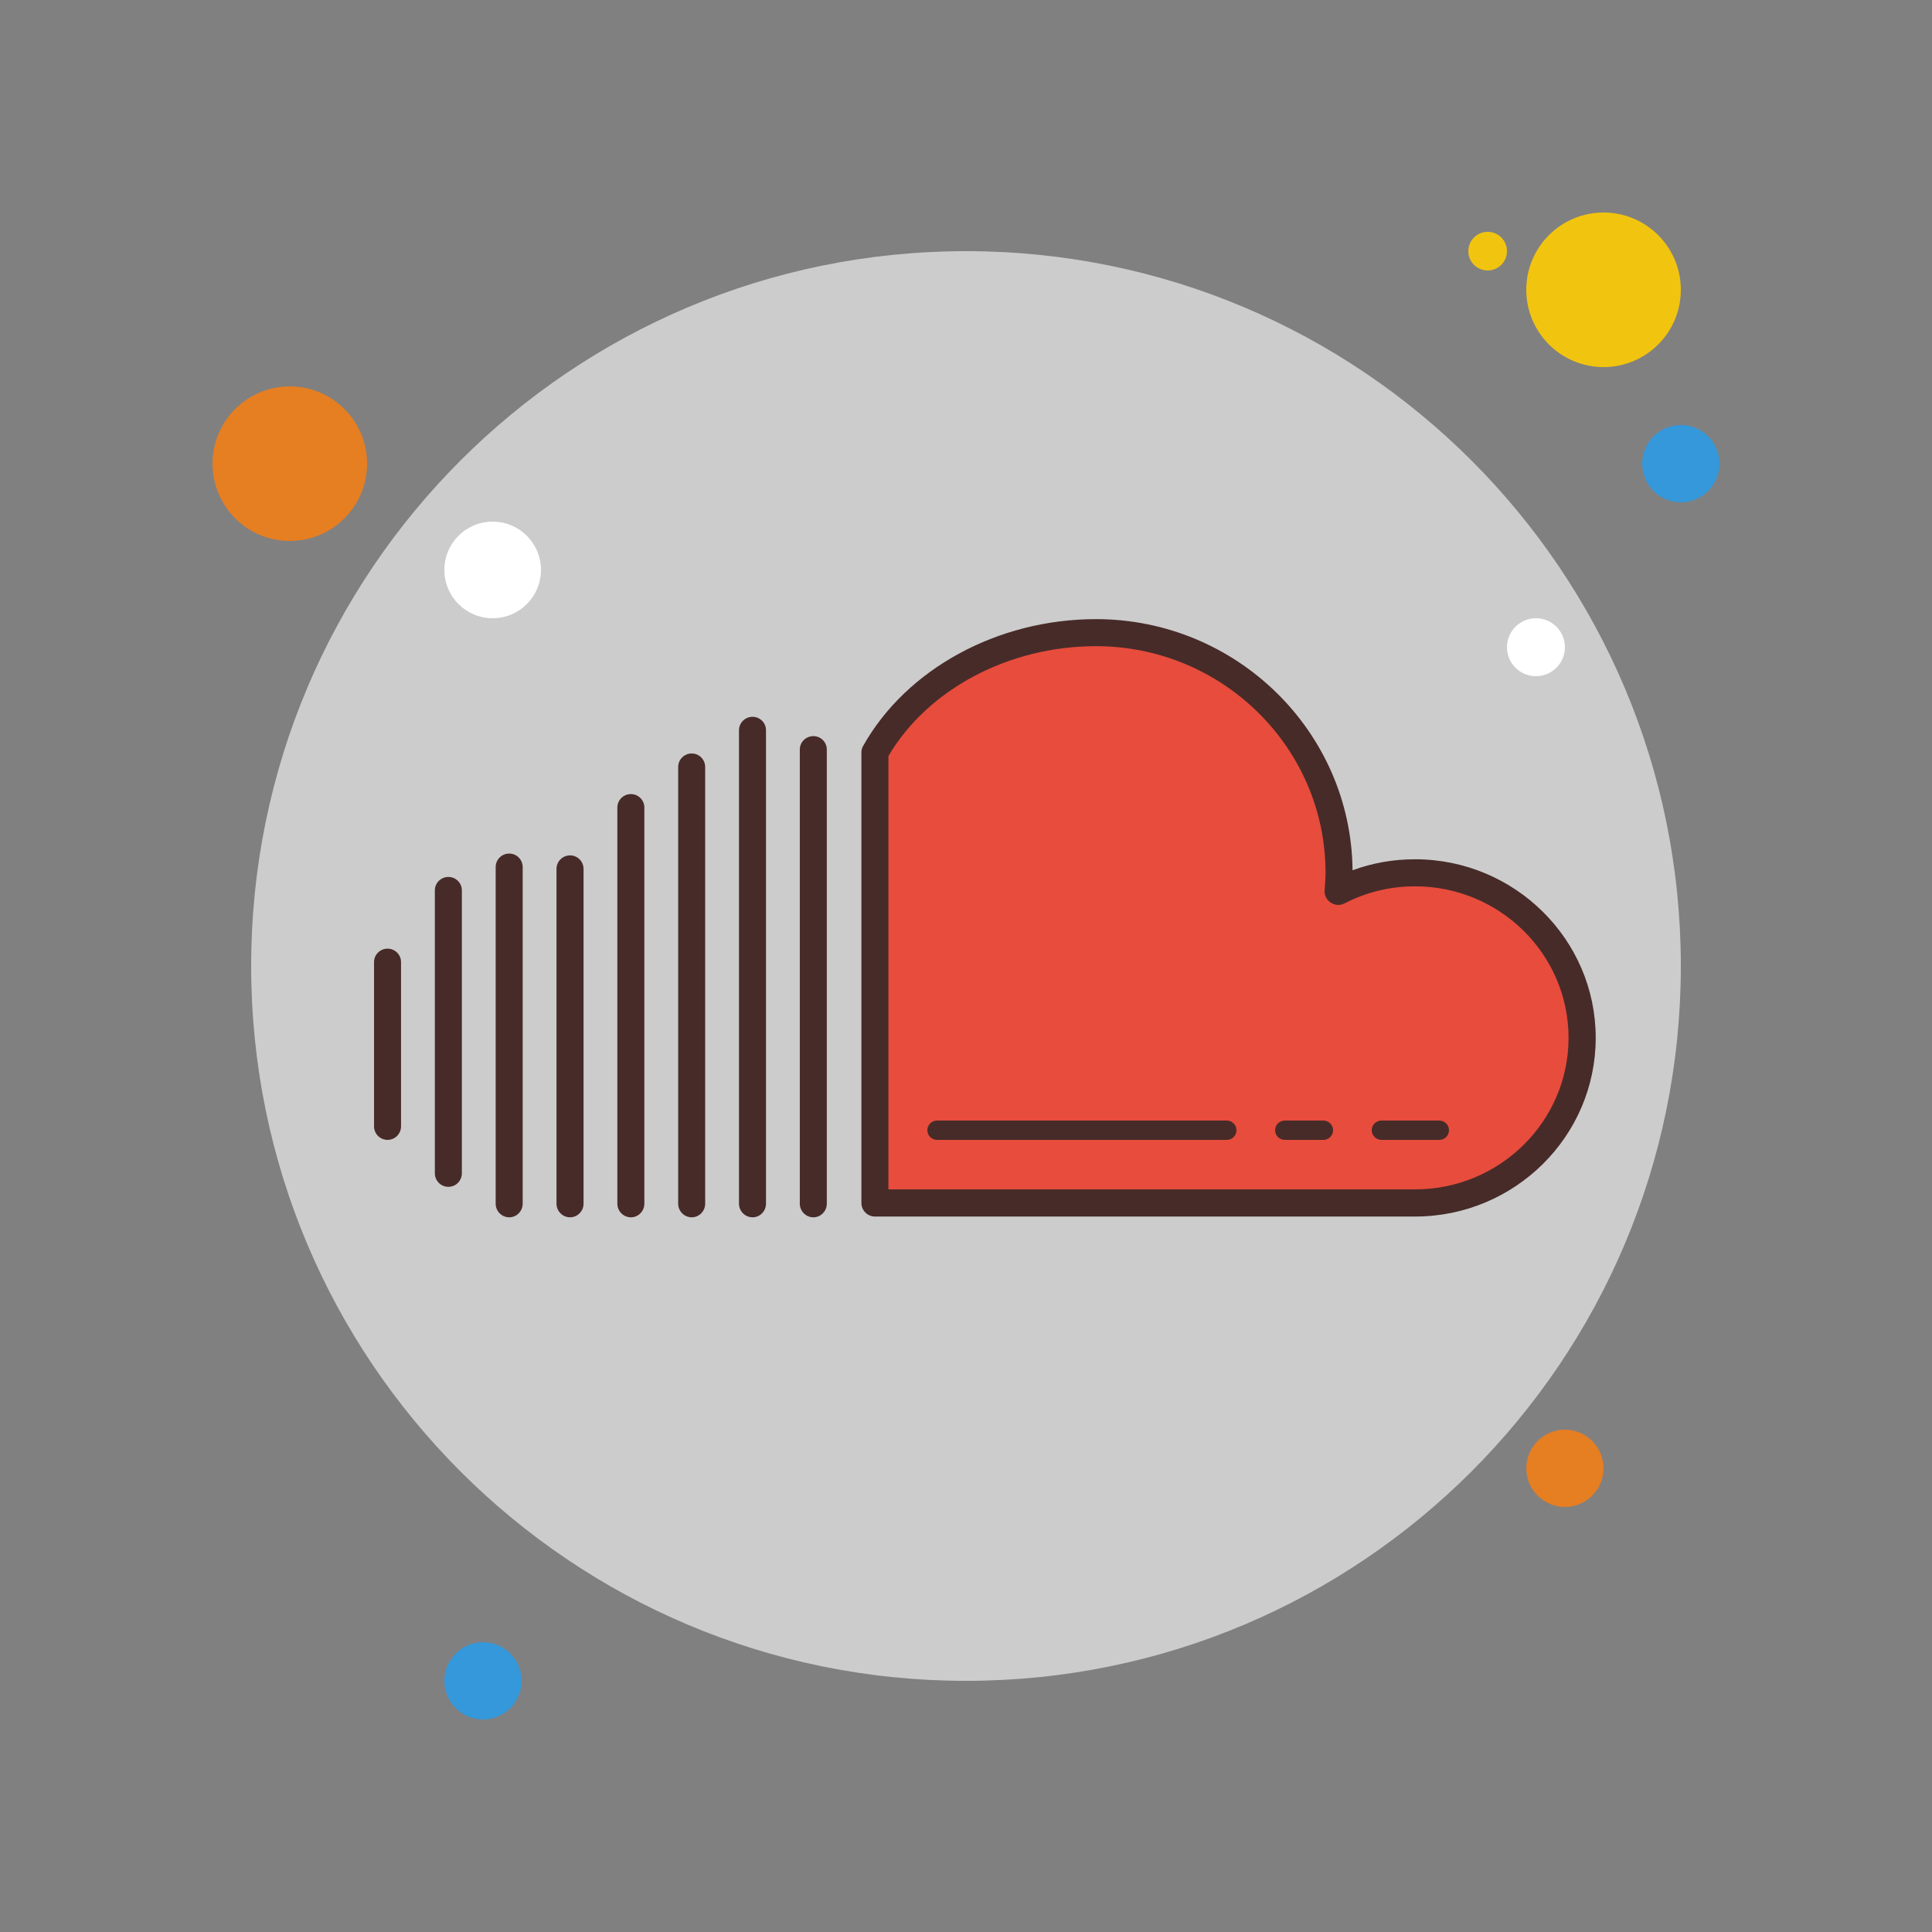 <?xml version="1.0" encoding="UTF-8"?>
<svg xmlns="http://www.w3.org/2000/svg" xmlns:xlink="http://www.w3.org/1999/xlink" viewBox="0 0 50 50" width="50px" height="50px">
<rect x="0" y="0" width="50" height="50" fill="#808080" stroke="none"/>
<g id="surface766521">
<path style=" stroke:none;fill-rule:nonzero;fill:rgb(94.51%,76.863%,5.882%);fill-opacity:1;" d="M 39 6.5 C 39 6.777 38.777 7 38.5 7 C 38.223 7 38 6.777 38 6.5 C 38 6.223 38.223 6 38.5 6 C 38.777 6 39 6.223 39 6.5 Z M 39 6.5 "/>
<path style=" stroke:none;fill-rule:nonzero;fill:rgb(80%,80%,80%);fill-opacity:1;" d="M 43.5 25 C 43.5 35.219 35.219 43.5 25 43.5 C 14.781 43.5 6.5 35.219 6.5 25 C 6.5 14.781 14.781 6.5 25 6.5 C 35.219 6.5 43.5 14.781 43.5 25 Z M 43.5 25 "/>
<path style=" stroke:none;fill-rule:nonzero;fill:rgb(94.51%,76.863%,5.882%);fill-opacity:1;" d="M 43.5 7.5 C 43.5 8.605 42.605 9.5 41.5 9.5 C 40.395 9.5 39.5 8.605 39.5 7.5 C 39.5 6.395 40.395 5.5 41.5 5.5 C 42.605 5.5 43.5 6.395 43.5 7.5 Z M 43.5 7.5 "/>
<path style=" stroke:none;fill-rule:nonzero;fill:rgb(20.392%,59.608%,85.882%);fill-opacity:1;" d="M 44.5 12 C 44.5 12.551 44.051 13 43.5 13 C 42.949 13 42.5 12.551 42.5 12 C 42.5 11.449 42.949 11 43.5 11 C 44.051 11 44.5 11.449 44.5 12 Z M 44.5 12 "/>
<path style=" stroke:none;fill-rule:nonzero;fill:rgb(90.196%,49.412%,13.333%);fill-opacity:1;" d="M 41.5 38 C 41.5 38.551 41.051 39 40.5 39 C 39.949 39 39.5 38.551 39.5 38 C 39.5 37.449 39.949 37 40.5 37 C 41.051 37 41.5 37.449 41.5 38 Z M 41.5 38 "/>
<path style=" stroke:none;fill-rule:nonzero;fill:rgb(90.196%,49.412%,13.333%);fill-opacity:1;" d="M 9.5 12 C 9.5 13.105 8.605 14 7.5 14 C 6.395 14 5.5 13.105 5.5 12 C 5.5 10.895 6.395 10 7.5 10 C 8.605 10 9.5 10.895 9.5 12 Z M 9.5 12 "/>
<path style=" stroke:none;fill-rule:nonzero;fill:rgb(20.392%,59.608%,85.882%);fill-opacity:1;" d="M 13.5 43.5 C 13.5 44.051 13.051 44.5 12.5 44.5 C 11.949 44.5 11.5 44.051 11.5 43.5 C 11.5 42.949 11.949 42.5 12.5 42.5 C 13.051 42.5 13.5 42.949 13.5 43.5 Z M 13.5 43.5 "/>
<path style=" stroke:none;fill-rule:nonzero;fill:rgb(100%,100%,100%);fill-opacity:1;" d="M 14 14.75 C 14 15.441 13.441 16 12.75 16 C 12.059 16 11.5 15.441 11.5 14.75 C 11.5 14.059 12.059 13.5 12.75 13.5 C 13.441 13.5 14 14.059 14 14.75 Z M 14 14.75 "/>
<path style=" stroke:none;fill-rule:nonzero;fill:rgb(100%,100%,100%);fill-opacity:1;" d="M 40.5 16.75 C 40.5 17.164 40.164 17.5 39.75 17.5 C 39.336 17.5 39 17.164 39 16.75 C 39 16.336 39.336 16 39.75 16 C 40.164 16 40.5 16.336 40.5 16.75 Z M 40.5 16.75 "/>
<path style=" stroke:none;fill-rule:nonzero;fill:rgb(90.588%,29.804%,23.529%);fill-opacity:1;" d="M 22.645 31.133 L 36.621 31.133 C 39.008 31.133 40.945 29.219 40.945 26.859 C 40.945 24.5 39.008 22.586 36.621 22.586 C 35.902 22.586 35.227 22.762 34.629 23.07 C 34.641 22.91 34.656 22.75 34.656 22.586 C 34.656 19.156 31.84 16.371 28.363 16.371 C 25.977 16.371 23.727 17.551 22.645 19.473 C 22.645 19.473 22.645 31.133 22.645 31.133 Z M 22.645 31.133 "/>
<path style=" stroke:none;fill-rule:nonzero;fill:rgb(27.843%,16.863%,16.078%);fill-opacity:1;" d="M 21.051 31.504 C 20.855 31.504 20.699 31.344 20.699 31.152 L 20.699 19.398 C 20.699 19.207 20.855 19.051 21.051 19.051 C 21.242 19.051 21.398 19.207 21.398 19.398 L 21.398 31.152 C 21.398 31.344 21.242 31.504 21.051 31.504 Z M 21.051 31.504 "/>
<path style=" stroke:none;fill-rule:nonzero;fill:rgb(27.843%,16.863%,16.078%);fill-opacity:1;" d="M 19.477 31.504 C 19.281 31.504 19.125 31.344 19.125 31.152 L 19.125 18.898 C 19.125 18.707 19.281 18.551 19.477 18.551 C 19.668 18.551 19.824 18.707 19.824 18.898 L 19.824 31.152 C 19.824 31.344 19.668 31.504 19.477 31.504 Z M 19.477 31.504 "/>
<path style=" stroke:none;fill-rule:nonzero;fill:rgb(27.843%,16.863%,16.078%);fill-opacity:1;" d="M 17.902 31.504 C 17.707 31.504 17.551 31.344 17.551 31.152 L 17.551 19.852 C 17.551 19.656 17.707 19.5 17.902 19.5 C 18.094 19.5 18.25 19.656 18.25 19.852 L 18.25 31.152 C 18.25 31.344 18.094 31.504 17.902 31.504 Z M 17.902 31.504 "/>
<path style=" stroke:none;fill-rule:nonzero;fill:rgb(27.843%,16.863%,16.078%);fill-opacity:1;" d="M 16.328 31.504 C 16.133 31.504 15.977 31.344 15.977 31.152 L 15.977 20.898 C 15.977 20.707 16.133 20.551 16.328 20.551 C 16.52 20.551 16.676 20.707 16.676 20.898 L 16.676 31.152 C 16.676 31.344 16.52 31.504 16.328 31.504 Z M 16.328 31.504 "/>
<path style=" stroke:none;fill-rule:nonzero;fill:rgb(27.843%,16.863%,16.078%);fill-opacity:1;" d="M 14.754 31.504 C 14.559 31.504 14.402 31.344 14.402 31.152 L 14.402 22.488 C 14.402 22.293 14.559 22.137 14.754 22.137 C 14.945 22.137 15.102 22.293 15.102 22.488 L 15.102 31.152 C 15.102 31.344 14.945 31.504 14.754 31.504 Z M 14.754 31.504 "/>
<path style=" stroke:none;fill-rule:nonzero;fill:rgb(27.843%,16.863%,16.078%);fill-opacity:1;" d="M 13.18 31.504 C 12.984 31.504 12.828 31.344 12.828 31.152 L 12.828 22.441 C 12.828 22.246 12.984 22.09 13.18 22.09 C 13.371 22.09 13.527 22.246 13.527 22.441 L 13.527 31.152 C 13.527 31.344 13.371 31.504 13.18 31.504 Z M 13.18 31.504 "/>
<path style=" stroke:none;fill-rule:nonzero;fill:rgb(27.843%,16.863%,16.078%);fill-opacity:1;" d="M 11.605 30.715 C 11.41 30.715 11.254 30.559 11.254 30.363 L 11.254 23.043 C 11.254 22.852 11.41 22.695 11.605 22.695 C 11.797 22.695 11.953 22.852 11.953 23.043 L 11.953 30.363 C 11.953 30.559 11.797 30.715 11.605 30.715 Z M 11.605 30.715 "/>
<path style=" stroke:none;fill-rule:nonzero;fill:rgb(27.843%,16.863%,16.078%);fill-opacity:1;" d="M 10.031 29.5 C 9.836 29.5 9.68 29.344 9.68 29.148 L 9.68 24.898 C 9.68 24.707 9.836 24.551 10.031 24.551 C 10.223 24.551 10.379 24.707 10.379 24.898 L 10.379 29.148 C 10.379 29.344 10.223 29.5 10.031 29.5 Z M 10.031 29.5 "/>
<path style=" stroke:none;fill-rule:nonzero;fill:rgb(27.843%,16.863%,16.078%);fill-opacity:1;" d="M 31.75 29.5 L 24.25 29.5 C 24.113 29.5 24 29.387 24 29.25 C 24 29.113 24.113 29 24.25 29 L 31.75 29 C 31.887 29 32 29.113 32 29.25 C 32 29.387 31.887 29.5 31.75 29.5 Z M 31.75 29.5 "/>
<path style=" stroke:none;fill-rule:nonzero;fill:rgb(27.843%,16.863%,16.078%);fill-opacity:1;" d="M 34.25 29.5 L 33.25 29.5 C 33.113 29.5 33 29.387 33 29.25 C 33 29.113 33.113 29 33.25 29 L 34.25 29 C 34.387 29 34.5 29.113 34.5 29.25 C 34.5 29.387 34.387 29.5 34.25 29.5 Z M 34.25 29.5 "/>
<path style=" stroke:none;fill-rule:nonzero;fill:rgb(27.843%,16.863%,16.078%);fill-opacity:1;" d="M 37.25 29.5 L 35.75 29.5 C 35.613 29.5 35.5 29.387 35.5 29.25 C 35.5 29.113 35.613 29 35.75 29 L 37.25 29 C 37.387 29 37.5 29.113 37.5 29.25 C 37.5 29.387 37.387 29.5 37.25 29.5 Z M 37.25 29.5 "/>
<path style=" stroke:none;fill-rule:nonzero;fill:rgb(27.843%,16.863%,16.078%);fill-opacity:1;" d="M 36.621 31.484 L 22.645 31.484 C 22.449 31.484 22.293 31.324 22.293 31.133 L 22.293 19.473 C 22.293 19.414 22.309 19.352 22.34 19.301 C 23.461 17.309 25.824 16.023 28.363 16.023 C 32.004 16.023 34.969 18.934 35.004 22.523 C 35.52 22.332 36.062 22.238 36.621 22.238 C 39.199 22.238 41.297 24.312 41.297 26.859 C 41.297 29.41 39.199 31.484 36.621 31.484 Z M 22.992 30.781 L 36.621 30.781 C 38.812 30.781 40.594 29.023 40.594 26.859 C 40.594 24.695 38.812 22.938 36.621 22.938 C 35.98 22.938 35.363 23.086 34.789 23.383 C 34.68 23.438 34.543 23.43 34.438 23.359 C 34.332 23.289 34.273 23.168 34.281 23.043 C 34.293 22.891 34.305 22.742 34.305 22.586 C 34.305 19.355 31.641 16.723 28.363 16.723 C 26.109 16.723 24.012 17.836 22.992 19.566 Z M 22.992 30.781 "/>
</g>
</svg>
